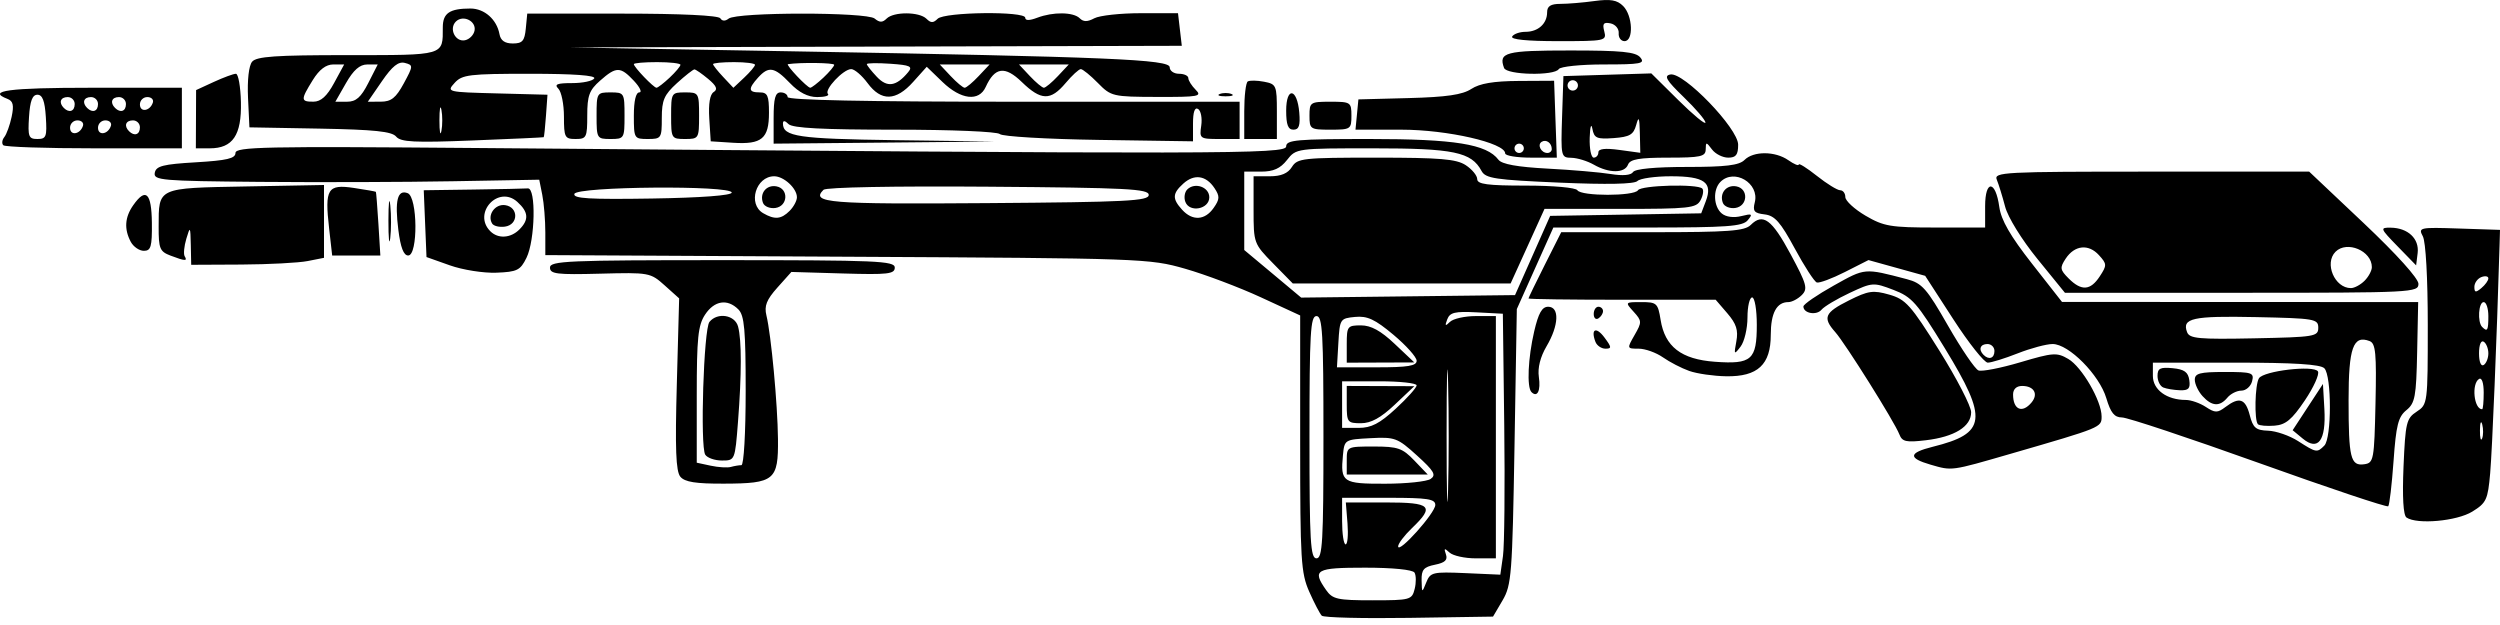 <svg width="100" height="25" viewBox="0 0 100 25"  xmlns="http://www.w3.org/2000/svg">
<path d="M52.871 24.628C52.796 24.553 52.57 24.121 52.37 23.669C52.038 22.918 52.007 22.399 52.007 17.732V12.618L50.436 11.893C49.572 11.494 48.209 10.98 47.407 10.75C45.977 10.341 45.719 10.332 33.881 10.269L21.813 10.204V9.303C21.813 8.808 21.758 8.129 21.691 7.795L21.57 7.188L18.103 7.25C16.197 7.285 12.723 7.296 10.383 7.275C6.444 7.24 6.134 7.213 6.191 6.911C6.243 6.64 6.521 6.569 7.836 6.492C9.076 6.419 9.418 6.338 9.419 6.119C9.419 5.873 10.574 5.849 19.017 5.92C49.116 6.173 51.447 6.169 51.447 5.856C51.447 5.597 51.862 5.56 54.779 5.56C58.19 5.56 59.467 5.766 59.938 6.39C60.073 6.568 60.694 6.68 61.895 6.744C62.863 6.794 64.002 6.892 64.426 6.961C64.913 7.04 65.242 7.011 65.322 6.882C65.401 6.755 66.209 6.678 67.474 6.678C69.026 6.678 69.565 6.613 69.779 6.399C70.142 6.036 71.01 6.041 71.535 6.409C71.763 6.569 71.95 6.646 71.95 6.58C71.95 6.514 72.276 6.719 72.675 7.035C73.074 7.352 73.494 7.61 73.607 7.61C73.721 7.61 73.813 7.733 73.813 7.882C73.813 8.031 74.177 8.367 74.622 8.628C75.351 9.055 75.625 9.101 77.418 9.101H79.405V8.247C79.405 7.18 79.823 7.203 79.972 8.278C80.045 8.803 80.411 9.438 81.277 10.543L82.48 12.077L89.604 12.08L96.727 12.083L96.686 14.087C96.65 15.868 96.602 16.126 96.254 16.408C95.929 16.672 95.843 17.012 95.742 18.443C95.674 19.387 95.579 20.201 95.529 20.251C95.479 20.301 93.152 19.522 90.357 18.52C87.562 17.519 85.097 16.698 84.879 16.698C84.576 16.697 84.428 16.515 84.253 15.928C83.975 14.995 82.752 13.761 82.106 13.761C81.858 13.761 81.23 13.929 80.709 14.134C80.189 14.339 79.65 14.506 79.51 14.506C79.371 14.506 78.75 13.725 78.132 12.77L77.007 11.033L75.873 10.718L74.739 10.403L73.796 10.881C73.276 11.144 72.771 11.332 72.672 11.299C72.573 11.266 72.176 10.653 71.789 9.937C71.219 8.882 70.991 8.624 70.585 8.576C70.166 8.527 70.102 8.448 70.192 8.091C70.384 7.326 69.369 6.724 68.818 7.275C68.509 7.584 68.538 8.263 68.872 8.54C69.039 8.679 69.348 8.72 69.65 8.644C70.089 8.534 70.121 8.555 69.909 8.81C69.704 9.057 69.089 9.101 65.9 9.101H62.134L61.403 10.732L60.673 12.363L60.58 17.861C60.493 22.979 60.46 23.405 60.104 24.012L59.721 24.664L56.365 24.715C54.519 24.743 52.947 24.704 52.871 24.628ZM56.587 23.557C56.65 23.306 56.646 23.013 56.58 22.904C56.507 22.787 55.706 22.707 54.605 22.707C52.623 22.707 52.477 22.791 53.042 23.598C53.303 23.97 53.491 24.012 54.903 24.012C56.412 24.012 56.477 23.994 56.587 23.557ZM58.619 22.925L60.013 22.987L60.119 22.241C60.177 21.831 60.2 19.483 60.17 17.023L60.114 12.549L59.066 12.494C58.197 12.448 57.995 12.497 57.89 12.774C57.788 13.042 57.809 13.062 57.997 12.876C58.126 12.748 58.592 12.643 59.033 12.643H59.835V17.489V22.334H59.033C58.592 22.334 58.119 22.23 57.981 22.102C57.776 21.912 57.749 21.925 57.837 22.174C57.915 22.4 57.801 22.508 57.398 22.589C56.948 22.679 56.855 22.789 56.864 23.215C56.876 23.723 56.879 23.725 57.05 23.298C57.214 22.889 57.305 22.868 58.619 22.925ZM52.938 17.488C52.938 13.305 52.9 12.643 52.659 12.643C52.418 12.643 52.379 13.305 52.379 17.488C52.379 21.672 52.418 22.334 52.659 22.334C52.9 22.334 52.938 21.672 52.938 17.488ZM57.412 20.198C57.412 19.959 57.101 19.912 55.548 19.912H53.684V20.843C53.684 21.356 53.748 21.775 53.825 21.775C53.903 21.775 53.936 21.398 53.9 20.937L53.833 20.098H55.436C57.249 20.098 57.397 20.244 56.48 21.123C56.172 21.418 55.923 21.748 55.925 21.857C55.933 22.169 57.412 20.519 57.412 20.198ZM57.924 15.309C57.891 14.099 57.864 15.038 57.864 17.395C57.864 19.753 57.891 20.743 57.923 19.596C57.956 18.448 57.956 16.519 57.924 15.309ZM57.225 19.158C57.457 19.001 57.363 18.84 56.679 18.22C55.898 17.512 55.799 17.475 54.816 17.527C53.787 17.581 53.777 17.588 53.718 18.205C53.614 19.291 53.704 19.353 55.402 19.349C56.251 19.348 57.072 19.262 57.225 19.158ZM53.87 18.421C53.87 17.863 53.874 17.861 54.954 17.861C55.914 17.861 56.098 17.925 56.573 18.421L57.109 18.98H55.489H53.87V18.421ZM95.02 16.134C95.064 14.128 95.027 13.736 94.784 13.643C94.127 13.391 93.943 13.908 93.943 16.005C93.943 18.324 94.022 18.648 94.572 18.57C94.948 18.516 94.97 18.398 95.02 16.134ZM92.973 17.824C93.27 17.527 93.27 15.027 92.973 14.73C92.816 14.573 91.764 14.506 89.432 14.506H86.115V15.036C86.115 15.591 86.672 15.998 87.434 15.998C87.638 15.998 87.996 16.123 88.23 16.276C88.604 16.521 88.699 16.521 89.016 16.282C89.571 15.862 89.817 15.943 89.989 16.603C90.121 17.116 90.234 17.212 90.724 17.228C91.042 17.238 91.582 17.425 91.924 17.644C92.653 18.111 92.682 18.116 92.973 17.824ZM92.11 17.544L91.706 17.209L92.312 16.283L92.918 15.358L92.975 16.359C93.047 17.621 92.729 18.057 92.11 17.544ZM90.317 16.969C90.166 16.819 90.198 15.38 90.358 15.131C90.548 14.833 92.557 14.598 92.717 14.856C92.785 14.966 92.549 15.49 92.192 16.019C91.675 16.786 91.428 16.992 90.981 17.027C90.672 17.051 90.373 17.025 90.317 16.969ZM88.1 15.843C87.931 15.656 87.792 15.362 87.792 15.191C87.792 14.932 87.995 14.879 88.986 14.879C90.088 14.879 90.172 14.908 90.083 15.252C90.029 15.457 89.837 15.625 89.657 15.625C89.476 15.625 89.224 15.751 89.097 15.904C88.788 16.276 88.475 16.257 88.1 15.843ZM86.534 15.501C86.406 15.45 86.301 15.241 86.301 15.038C86.301 14.734 86.407 14.68 86.907 14.728C87.371 14.772 87.526 14.884 87.572 15.205C87.62 15.54 87.544 15.622 87.199 15.61C86.961 15.602 86.662 15.553 86.534 15.501ZM55.832 16.346C56.291 15.923 56.666 15.504 56.666 15.415C56.666 15.325 55.995 15.252 55.175 15.252H53.684V16.184V17.116H54.34C54.851 17.116 55.183 16.944 55.832 16.346ZM53.87 16.184V15.438L55.222 15.443L56.573 15.448L55.788 16.189C55.228 16.717 54.841 16.929 54.437 16.929C53.9 16.929 53.87 16.89 53.87 16.184ZM56.666 14.431C56.666 14.286 56.249 13.82 55.74 13.393C54.996 12.77 54.694 12.63 54.203 12.677C53.605 12.735 53.59 12.758 53.535 13.714L53.478 14.693H55.072C56.318 14.693 56.666 14.636 56.666 14.431ZM53.87 13.761C53.87 13.055 53.9 13.015 54.437 13.015C54.841 13.015 55.228 13.227 55.788 13.756L56.573 14.497L55.222 14.502L53.87 14.507V13.761ZM79.778 14.04C79.778 13.887 79.652 13.761 79.498 13.761C79.207 13.761 79.128 13.981 79.343 14.196C79.557 14.41 79.778 14.332 79.778 14.04ZM92.731 13.109C92.731 12.757 92.589 12.733 90.23 12.684C87.707 12.631 87.269 12.727 87.484 13.288C87.582 13.544 87.956 13.578 90.165 13.533C92.59 13.484 92.731 13.461 92.731 13.109ZM61.304 10.22L62.007 8.635L65.028 8.584L68.048 8.533L68.232 8.049C68.519 7.295 68.178 7.051 66.838 7.051C66.205 7.051 65.601 7.137 65.497 7.241C65.373 7.366 64.289 7.388 62.375 7.305C59.801 7.194 59.421 7.137 59.261 6.837C58.856 6.08 58.147 5.933 54.918 5.933C51.864 5.933 51.845 5.935 51.481 6.399C51.211 6.742 50.937 6.865 50.442 6.865H49.77V8.433V10.001L50.909 10.952L52.047 11.904L56.324 11.854L60.601 11.804L61.304 10.22ZM50.927 10.539C50.152 9.749 50.143 9.724 50.143 8.395V7.051H50.794C51.242 7.051 51.517 6.936 51.677 6.678C51.895 6.33 52.112 6.306 55.04 6.306C57.608 6.306 58.253 6.36 58.63 6.607C58.882 6.772 59.089 7.024 59.089 7.166C59.089 7.369 59.501 7.424 61.035 7.424C62.131 7.424 63.031 7.505 63.096 7.61C63.246 7.853 65.369 7.853 65.519 7.61C65.644 7.409 67.898 7.348 68.091 7.542C68.156 7.606 68.125 7.816 68.022 8.008C67.852 8.326 67.574 8.356 64.808 8.356H61.78L61.103 9.847L60.425 11.338H56.068H51.711L50.927 10.539ZM31.584 8.436C31.745 8.275 31.877 8.029 31.877 7.89C31.877 7.535 31.354 7.051 30.969 7.051C30.232 7.051 29.899 8.162 30.526 8.527C30.986 8.795 31.247 8.773 31.584 8.436ZM30.52 8.116C30.373 7.731 30.661 7.378 31.061 7.455C31.556 7.55 31.52 8.247 31.016 8.319C30.798 8.35 30.575 8.259 30.52 8.116ZM48.545 8.318C48.791 7.968 48.796 7.851 48.58 7.526C48.243 7.016 47.771 6.947 47.333 7.343C46.894 7.741 46.884 7.947 47.283 8.388C47.697 8.845 48.195 8.818 48.545 8.318ZM47.415 8.077C47.35 7.909 47.384 7.686 47.489 7.58C47.793 7.276 48.372 7.481 48.372 7.892C48.372 8.367 47.584 8.518 47.415 8.077ZM45.949 7.797C45.949 7.555 45.09 7.511 39.531 7.468C35.769 7.439 33.041 7.49 32.94 7.592C32.416 8.115 33.135 8.173 39.485 8.125C45.085 8.083 45.949 8.039 45.949 7.797ZM29.268 7.703C29.268 7.405 23.076 7.456 22.976 7.755C22.913 7.942 23.567 7.981 26.083 7.941C28.049 7.909 29.268 7.818 29.268 7.703ZM96.26 20.701C96.131 20.612 96.089 19.89 96.141 18.661C96.216 16.905 96.256 16.735 96.666 16.467C97.106 16.178 97.111 16.141 97.111 12.999C97.111 11.124 97.03 9.672 96.914 9.454C96.724 9.099 96.775 9.088 98.359 9.141L100 9.195L99.981 9.847C99.872 13.544 99.689 17.991 99.607 18.927C99.514 19.989 99.455 20.116 98.892 20.464C98.275 20.846 96.679 20.989 96.26 20.701ZM99.29 16.98C99.243 16.798 99.201 16.901 99.198 17.209C99.194 17.517 99.233 17.665 99.284 17.539C99.335 17.413 99.337 17.161 99.29 16.98ZM99.348 15.707C99.348 15.312 99.272 15.09 99.161 15.159C98.852 15.35 98.957 16.37 99.285 16.37C99.32 16.37 99.348 16.072 99.348 15.707ZM99.534 14.134C99.534 13.941 99.45 13.731 99.348 13.668C99.239 13.6 99.161 13.794 99.161 14.134C99.161 14.474 99.239 14.667 99.348 14.6C99.45 14.536 99.534 14.327 99.534 14.134ZM99.534 12.643C99.534 12.335 99.45 12.084 99.348 12.084C99.14 12.084 99.09 12.882 99.286 13.078C99.496 13.288 99.534 13.222 99.534 12.643ZM99.534 11.135C99.534 11.048 99.408 11.025 99.254 11.084C99.101 11.143 98.975 11.319 98.975 11.474C98.975 11.704 99.027 11.713 99.254 11.524C99.408 11.397 99.534 11.221 99.534 11.135ZM27.214 19.069C27.035 18.853 27.001 17.96 27.073 15.36L27.166 11.935L26.586 11.415C26.018 10.905 25.966 10.895 24.003 10.947C22.271 10.993 21.999 10.96 21.999 10.703C21.999 10.437 22.709 10.406 28.895 10.406C35.082 10.406 35.791 10.437 35.791 10.703C35.791 10.961 35.517 10.992 33.723 10.939L31.655 10.878L31.096 11.503C30.661 11.99 30.564 12.237 30.657 12.618C30.846 13.394 31.104 16.155 31.119 17.561C31.136 19.21 30.981 19.339 28.965 19.346C27.83 19.351 27.391 19.281 27.214 19.069ZM29.656 18.607C29.753 18.607 29.827 17.317 29.827 15.638C29.827 13.188 29.776 12.618 29.534 12.376C29.096 11.938 28.572 12.022 28.201 12.588C27.922 13.012 27.87 13.521 27.87 15.8V18.508L28.429 18.628C28.737 18.694 29.1 18.716 29.237 18.677C29.373 18.639 29.562 18.607 29.656 18.607ZM28.21 18.188C28 17.856 28.148 13.156 28.378 12.876C28.7 12.481 29.398 12.595 29.523 13.062C29.669 13.608 29.668 14.968 29.519 16.883C29.4 18.413 29.397 18.421 28.879 18.421C28.592 18.421 28.292 18.316 28.21 18.188ZM77.224 18.587C76.314 18.324 76.339 18.113 77.31 17.871C79.464 17.334 79.532 16.776 77.795 13.933C76.676 12.102 76.479 11.878 75.737 11.595C74.937 11.289 74.893 11.292 73.986 11.717C73.475 11.957 72.969 12.258 72.862 12.387C72.661 12.629 72.136 12.536 72.136 12.259C72.136 12.172 72.683 11.796 73.353 11.421C74.617 10.714 74.565 10.719 76.271 11.166C76.882 11.326 77.065 11.532 77.924 13.034C78.456 13.962 79.003 14.765 79.14 14.818C79.278 14.87 80.031 14.723 80.813 14.491C82.125 14.102 82.274 14.091 82.731 14.358C83.275 14.675 84.064 16.037 84.064 16.658C84.064 17.098 84.064 17.098 80.438 18.148C78.017 18.849 78.093 18.838 77.224 18.587ZM81.262 16.099C81.544 15.759 81.361 15.438 80.885 15.438C80.658 15.438 80.523 15.566 80.523 15.78C80.523 16.39 80.889 16.548 81.262 16.099ZM75.974 17.374C75.785 16.882 73.817 13.742 73.409 13.283C72.897 12.705 72.983 12.505 73.953 12.019C74.734 11.627 74.924 11.6 75.57 11.785C76.229 11.974 76.428 12.196 77.574 14.025C78.273 15.142 78.846 16.251 78.846 16.489C78.846 17.063 78.18 17.474 77.034 17.61C76.243 17.704 76.088 17.669 75.974 17.374ZM61.258 15.682C61.068 15.491 61.12 14.319 61.368 13.254C61.538 12.522 61.682 12.27 61.927 12.27C62.386 12.27 62.357 13.012 61.864 13.847C61.612 14.275 61.501 14.716 61.554 15.078C61.635 15.63 61.494 15.918 61.258 15.682ZM67.57 14.838C67.262 14.729 66.788 14.484 66.516 14.293C66.243 14.103 65.807 13.947 65.546 13.947C65.074 13.947 65.073 13.944 65.383 13.402C65.68 12.886 65.678 12.837 65.346 12.47C64.998 12.086 64.999 12.084 65.653 12.084C66.27 12.084 66.317 12.127 66.424 12.793C66.596 13.869 67.249 14.373 68.598 14.471C70.066 14.577 70.272 14.395 70.272 12.992C70.272 12.386 70.189 11.897 70.086 11.897C69.983 11.897 69.899 12.258 69.899 12.7C69.899 13.142 69.775 13.666 69.623 13.865C69.364 14.204 69.353 14.191 69.454 13.652C69.536 13.208 69.454 12.952 69.094 12.533L68.627 11.99H64.883C62.824 11.99 61.139 11.967 61.139 11.939C61.139 11.911 61.434 11.303 61.794 10.588L62.449 9.288H66.094C69.138 9.288 69.787 9.24 70.028 8.999C70.518 8.51 70.871 8.769 71.626 10.172C72.273 11.374 72.321 11.552 72.071 11.803C71.916 11.957 71.675 12.084 71.534 12.084C71.066 12.084 70.831 12.522 70.831 13.393C70.831 14.586 70.31 15.071 69.049 15.051C68.543 15.043 67.877 14.947 67.57 14.838ZM63.818 13.674C63.62 13.158 63.842 13.05 64.177 13.499C64.469 13.89 64.474 13.947 64.218 13.947C64.056 13.947 63.876 13.824 63.818 13.674ZM63.749 12.56C63.749 12.401 63.833 12.27 63.935 12.27C64.037 12.27 64.121 12.349 64.121 12.445C64.121 12.542 64.037 12.672 63.935 12.736C63.833 12.799 63.749 12.72 63.749 12.56ZM81.498 10.359C80.867 9.583 80.316 8.691 80.204 8.263C80.096 7.853 79.947 7.37 79.873 7.191C79.746 6.884 80.111 6.865 86.052 6.865H92.367L94.553 8.93C95.865 10.17 96.738 11.139 96.738 11.353C96.738 11.699 96.513 11.711 89.668 11.711H82.597L81.498 10.359ZM83.991 11.054C84.281 10.612 84.279 10.559 83.959 10.207C83.542 9.746 82.985 9.804 82.627 10.346C82.387 10.71 82.399 10.791 82.746 11.138C83.258 11.65 83.617 11.625 83.991 11.054ZM94.582 11.231C94.743 11.07 94.874 10.825 94.874 10.686C94.874 10.034 93.879 9.612 93.421 10.07C92.963 10.529 93.384 11.524 94.036 11.524C94.175 11.524 94.421 11.393 94.582 11.231ZM17.992 10.613L17.06 10.282L17.005 8.946L16.95 7.61L18.916 7.582C19.996 7.567 20.986 7.546 21.114 7.536C21.448 7.509 21.407 9.606 21.059 10.313C20.813 10.813 20.686 10.876 19.854 10.908C19.342 10.928 18.505 10.796 17.992 10.613ZM20.774 9.181C21.166 8.79 21.143 8.482 20.694 8.076C19.935 7.389 18.889 8.527 19.613 9.25C19.923 9.56 20.425 9.53 20.774 9.181ZM19.686 8.942C19.478 8.605 19.8 8.148 20.206 8.206C20.748 8.284 20.743 8.988 20.199 9.065C19.978 9.097 19.747 9.042 19.686 8.942ZM7.632 9.8C7.616 9.05 7.607 9.037 7.453 9.551C7.364 9.85 7.334 10.165 7.387 10.25C7.511 10.451 7.406 10.447 6.821 10.224C6.391 10.061 6.343 9.944 6.346 9.059C6.35 7.489 6.272 7.525 9.83 7.458L12.96 7.4V8.856V10.313L12.307 10.442C11.948 10.513 10.753 10.576 9.651 10.582L7.648 10.592L7.632 9.8ZM95.908 9.858C95.202 9.133 95.191 9.102 95.629 9.107C96.318 9.116 96.776 9.548 96.706 10.122L96.645 10.615L95.908 9.858ZM13.164 9.132C12.985 7.551 13.101 7.361 14.151 7.517C14.623 7.588 15.021 7.658 15.035 7.674C15.048 7.69 15.094 8.27 15.137 8.962L15.214 10.22H14.251H13.287L13.164 9.132ZM15.934 9.198C15.786 8.015 15.899 7.57 16.307 7.727C16.707 7.88 16.726 10.22 16.328 10.22C16.145 10.22 16.022 9.899 15.934 9.198ZM5.231 9.673C4.96 9.165 4.991 8.692 5.328 8.211C5.833 7.491 6.062 7.708 6.075 8.916C6.085 9.867 6.037 10.033 5.755 10.033C5.573 10.033 5.337 9.871 5.231 9.673ZM15.537 8.822C15.538 8.104 15.571 7.833 15.612 8.22C15.652 8.607 15.651 9.194 15.61 9.525C15.569 9.856 15.536 9.539 15.537 8.822ZM68.915 8.116C68.767 7.731 69.056 7.378 69.456 7.455C69.951 7.55 69.914 8.247 69.41 8.319C69.193 8.35 68.97 8.259 68.915 8.116ZM63.749 6.585C63.492 6.439 63.091 6.316 62.856 6.312C62.44 6.306 62.431 6.264 62.483 4.675L62.537 3.044L64.295 2.99L66.053 2.936L67.137 4.009C67.734 4.599 68.22 5.001 68.219 4.902C68.217 4.803 67.825 4.344 67.347 3.883C66.649 3.208 66.545 3.031 66.815 2.979C67.345 2.877 69.526 5.136 69.526 5.788C69.526 6.193 69.439 6.306 69.128 6.306C68.908 6.306 68.617 6.159 68.481 5.979C68.246 5.669 68.233 5.669 68.228 5.979C68.223 6.263 68.024 6.306 66.725 6.306C65.566 6.306 65.204 6.369 65.121 6.585C64.987 6.935 64.36 6.935 63.749 6.585ZM63.935 6.094C63.935 5.95 64.204 5.919 64.774 5.997L65.612 6.112L65.594 5.324C65.579 4.69 65.55 4.627 65.447 5.001C65.34 5.388 65.188 5.476 64.548 5.524C63.87 5.573 63.767 5.528 63.695 5.151C63.649 4.909 63.602 5.067 63.588 5.513C63.574 5.949 63.646 6.306 63.749 6.306C63.851 6.306 63.935 6.21 63.935 6.094ZM63.087 3.308C63.026 3.21 62.898 3.18 62.801 3.24C62.704 3.3 62.673 3.429 62.733 3.526C62.793 3.623 62.922 3.653 63.019 3.593C63.116 3.533 63.147 3.405 63.087 3.308ZM60.207 6.136C60.207 5.717 57.893 5.187 56.059 5.187H54.219L54.278 4.582L54.336 3.976L56.356 3.923C57.861 3.883 58.498 3.79 58.852 3.558C59.187 3.338 59.745 3.244 60.746 3.238L62.164 3.23L62.218 4.768L62.273 6.306H61.24C60.672 6.306 60.207 6.229 60.207 6.136ZM60.953 5.933C60.953 5.83 60.869 5.746 60.767 5.746C60.664 5.746 60.58 5.83 60.58 5.933C60.58 6.035 60.664 6.119 60.767 6.119C60.869 6.119 60.953 6.035 60.953 5.933ZM62.071 5.964C62.071 5.721 61.85 5.56 61.669 5.671C61.477 5.79 61.643 6.119 61.896 6.119C61.992 6.119 62.071 6.049 62.071 5.964ZM0.132 5.81C0.064 5.743 0.083 5.596 0.172 5.484C0.262 5.372 0.394 5.008 0.465 4.675C0.564 4.211 0.525 4.042 0.3 3.956C-0.548 3.63 0.352 3.51 3.64 3.51H7.275V4.721V5.933H3.765C1.834 5.933 0.199 5.878 0.132 5.81ZM1.833 4.675C1.792 4.037 1.698 3.789 1.497 3.789C1.296 3.789 1.201 4.037 1.161 4.675C1.11 5.469 1.144 5.56 1.497 5.56C1.85 5.56 1.884 5.469 1.833 4.675ZM3.318 5.036C3.359 4.914 3.259 4.815 3.097 4.815C2.934 4.815 2.802 4.947 2.802 5.11C2.802 5.439 3.203 5.381 3.318 5.036ZM4.436 5.036C4.477 4.914 4.377 4.815 4.215 4.815C4.053 4.815 3.92 4.947 3.92 5.11C3.92 5.439 4.321 5.381 4.436 5.036ZM5.597 5.094C5.597 4.94 5.472 4.815 5.318 4.815C5.027 4.815 4.948 5.035 5.162 5.249C5.377 5.464 5.597 5.385 5.597 5.094ZM2.988 4.162C2.988 4.008 2.862 3.883 2.708 3.883C2.417 3.883 2.339 4.103 2.553 4.318C2.768 4.532 2.988 4.453 2.988 4.162ZM3.92 4.162C3.92 4.008 3.794 3.883 3.64 3.883C3.349 3.883 3.271 4.103 3.485 4.318C3.7 4.532 3.92 4.453 3.92 4.162ZM5.038 4.162C5.038 4.008 4.912 3.883 4.759 3.883C4.468 3.883 4.389 4.103 4.603 4.318C4.818 4.532 5.038 4.453 5.038 4.162ZM6.114 4.104C6.154 3.982 6.055 3.883 5.892 3.883C5.73 3.883 5.597 4.015 5.597 4.178C5.597 4.507 5.999 4.45 6.114 4.104ZM7.839 4.768L7.844 3.603L8.552 3.277C8.942 3.098 9.339 2.951 9.436 2.951C9.532 2.951 9.622 3.462 9.637 4.087C9.667 5.406 9.312 5.933 8.393 5.933H7.834L7.839 4.768ZM15.846 5.464C15.675 5.258 14.975 5.185 12.801 5.145L9.977 5.094L9.921 3.913C9.888 3.203 9.953 2.627 10.084 2.469C10.258 2.258 11.028 2.205 13.894 2.205C17.816 2.205 17.712 2.235 17.712 1.092C17.712 0.526 17.985 0.341 18.817 0.341C19.377 0.341 19.871 0.777 19.979 1.366C20.025 1.621 20.194 1.739 20.511 1.739C20.896 1.739 20.984 1.638 21.032 1.142L21.09 0.545H24.893C27.236 0.545 28.742 0.617 28.813 0.732C28.885 0.849 29.009 0.853 29.145 0.745C29.473 0.481 34.668 0.478 34.986 0.742C35.184 0.907 35.3 0.907 35.464 0.744C35.746 0.461 36.773 0.466 37.059 0.751C37.233 0.925 37.332 0.925 37.506 0.751C37.779 0.478 41.01 0.439 41.01 0.71C41.01 0.828 41.178 0.828 41.488 0.71C42.123 0.468 42.937 0.479 43.189 0.731C43.337 0.879 43.498 0.879 43.773 0.731C43.983 0.619 44.821 0.528 45.637 0.528H47.12L47.196 1.18L47.272 1.832L35.055 1.864L22.838 1.897L31.598 2.051C44.429 2.277 46.788 2.377 46.788 2.691C46.788 2.834 46.956 2.951 47.161 2.951C47.366 2.951 47.533 3.029 47.533 3.124C47.533 3.219 47.665 3.429 47.826 3.59C48.093 3.856 47.953 3.882 46.289 3.877C44.508 3.872 44.443 3.857 43.914 3.318C43.615 3.014 43.308 2.764 43.232 2.764C43.156 2.764 42.882 3.016 42.623 3.324C42.022 4.037 41.644 4.028 40.873 3.281C40.196 2.625 39.792 2.68 39.428 3.479C39.157 4.074 38.437 3.99 37.698 3.277L37.07 2.671L36.526 3.277C35.836 4.047 35.248 4.062 34.703 3.324C34.475 3.016 34.18 2.764 34.048 2.764C33.732 2.764 32.955 3.594 33.118 3.757C33.187 3.826 32.994 3.883 32.689 3.883C32.315 3.883 31.958 3.7 31.598 3.324C30.976 2.675 30.747 2.636 30.322 3.105C29.917 3.553 29.933 3.696 30.386 3.696C30.702 3.696 30.759 3.821 30.759 4.512C30.759 5.544 30.473 5.784 29.329 5.711L28.429 5.653L28.371 4.739C28.334 4.151 28.397 3.774 28.548 3.681C28.72 3.574 28.661 3.435 28.326 3.156C28.075 2.948 27.828 2.776 27.777 2.776C27.726 2.776 27.411 3.023 27.078 3.326C26.565 3.793 26.472 4.007 26.472 4.719C26.472 5.529 26.452 5.56 25.913 5.56C25.366 5.56 25.354 5.539 25.354 4.628C25.354 4.039 25.434 3.696 25.573 3.696C25.693 3.696 25.595 3.487 25.354 3.23C24.815 2.657 24.651 2.656 24.003 3.227C23.571 3.607 23.49 3.826 23.49 4.619C23.49 5.499 23.46 5.56 23.024 5.56C22.592 5.56 22.558 5.496 22.558 4.665C22.558 4.173 22.457 3.67 22.334 3.547C22.161 3.373 22.282 3.324 22.883 3.324C23.307 3.324 23.706 3.24 23.77 3.137C23.844 3.016 22.942 2.951 21.2 2.951C18.768 2.951 18.484 2.985 18.184 3.317C17.857 3.679 17.878 3.684 19.876 3.736L21.899 3.789L21.839 4.628C21.806 5.09 21.765 5.476 21.749 5.488C21.733 5.499 20.448 5.558 18.893 5.619C16.57 5.711 16.028 5.683 15.846 5.464ZM17.657 4.395C17.613 4.165 17.577 4.353 17.577 4.815C17.577 5.276 17.613 5.465 17.657 5.234C17.702 5.003 17.702 4.626 17.657 4.395ZM13.363 3.322L13.767 2.578H13.332C13.039 2.578 12.77 2.783 12.509 3.206C12.021 3.994 12.024 4.069 12.54 4.067C12.837 4.066 13.078 3.848 13.363 3.322ZM14.73 3.324L15.11 2.578L14.687 2.579C14.39 2.58 14.138 2.802 13.839 3.325L13.414 4.069H13.882C14.24 4.069 14.439 3.894 14.73 3.324ZM16.151 3.337C16.532 2.634 16.534 2.606 16.195 2.517C15.937 2.45 15.692 2.645 15.278 3.247L14.712 4.069L15.234 4.067C15.648 4.066 15.837 3.916 16.151 3.337ZM26.786 3.105C27.024 2.882 27.218 2.651 27.218 2.592C27.218 2.533 26.798 2.485 26.286 2.485C25.773 2.485 25.354 2.521 25.354 2.566C25.354 2.684 26.147 3.51 26.26 3.51C26.312 3.51 26.549 3.328 26.786 3.105ZM30.2 2.592C30.2 2.533 29.822 2.485 29.361 2.485C28.9 2.485 28.522 2.521 28.522 2.566C28.522 2.611 28.705 2.842 28.929 3.08L29.335 3.512L29.767 3.106C30.005 2.882 30.2 2.651 30.2 2.592ZM32.937 3.105C33.174 2.882 33.368 2.651 33.368 2.592C33.369 2.51 32.017 2.491 31.519 2.566C31.412 2.582 32.289 3.51 32.41 3.51C32.463 3.51 32.7 3.328 32.937 3.105ZM36.327 2.886C36.518 2.656 36.41 2.605 35.612 2.55C35.096 2.514 34.673 2.521 34.673 2.566C34.673 2.611 34.852 2.838 35.072 3.071C35.488 3.514 35.85 3.461 36.327 2.886ZM39.146 3.044L39.584 2.578H38.587H37.59L38.028 3.044C38.269 3.3 38.52 3.51 38.587 3.51C38.654 3.51 38.905 3.3 39.146 3.044ZM42.315 3.044L42.752 2.578H41.755H40.759L41.196 3.044C41.437 3.3 41.689 3.51 41.755 3.51C41.822 3.51 42.074 3.3 42.315 3.044ZM18.982 1.224C19.056 0.839 18.518 0.579 18.234 0.863C17.95 1.147 18.21 1.685 18.595 1.611C18.773 1.577 18.948 1.403 18.982 1.224ZM30.945 4.721C30.945 3.934 31.01 3.696 31.225 3.696C31.379 3.696 31.505 3.78 31.505 3.883C31.505 4.004 34.642 4.069 40.544 4.069H49.584V4.815V5.56H48.777C47.995 5.56 47.973 5.544 48.05 5.023C48.093 4.728 48.036 4.429 47.924 4.36C47.79 4.277 47.72 4.476 47.72 4.943L47.72 5.653L43.946 5.596C41.87 5.565 40.092 5.46 39.994 5.363C39.894 5.264 38.063 5.187 35.791 5.187C32.909 5.187 31.702 5.124 31.542 4.964C31.396 4.818 31.318 4.81 31.318 4.941C31.318 5.464 31.927 5.554 35.806 5.607L39.798 5.661L35.372 5.704L30.945 5.746V4.721ZM23.863 4.628C23.863 3.717 23.875 3.696 24.422 3.696C24.969 3.696 24.981 3.717 24.981 4.628C24.981 5.539 24.969 5.56 24.422 5.56C23.875 5.56 23.863 5.539 23.863 4.628ZM26.845 4.628C26.845 3.717 26.857 3.696 27.404 3.696C27.951 3.696 27.963 3.717 27.963 4.628C27.963 5.539 27.951 5.56 27.404 5.56C26.857 5.56 26.845 5.539 26.845 4.628ZM49.77 4.453C49.77 3.844 49.833 3.306 49.911 3.258C49.988 3.211 50.282 3.215 50.563 3.269C51.052 3.363 51.075 3.416 51.075 4.464V5.56H50.422H49.77V4.453ZM51.447 4.426C51.447 3.455 51.888 3.52 51.971 4.503C52.015 5.023 51.959 5.187 51.738 5.187C51.522 5.187 51.447 4.992 51.447 4.426ZM52.379 4.628C52.379 4.09 52.41 4.069 53.218 4.069C54.026 4.069 54.057 4.09 54.057 4.628C54.057 5.167 54.026 5.187 53.218 5.187C52.41 5.187 52.379 5.167 52.379 4.628ZM48.791 3.759C48.92 3.708 49.129 3.708 49.257 3.759C49.386 3.811 49.281 3.853 49.024 3.853C48.768 3.853 48.663 3.811 48.791 3.759ZM60.162 2.718C59.932 2.094 60.215 2.019 62.809 2.019C64.867 2.019 65.427 2.075 65.612 2.298C65.816 2.543 65.636 2.578 64.155 2.578C63.226 2.578 62.414 2.662 62.351 2.764C62.18 3.041 60.265 3 60.162 2.718ZM60.487 1.46C60.55 1.357 60.79 1.273 61.02 1.273C61.524 1.273 61.885 0.947 61.885 0.49C61.885 0.246 62.029 0.155 62.418 0.155C62.711 0.155 63.325 0.104 63.782 0.041C64.421 -0.046 64.685 -0 64.926 0.241C65.311 0.625 65.35 1.646 64.981 1.646C64.838 1.646 64.734 1.502 64.748 1.327C64.762 1.151 64.616 0.976 64.421 0.935C64.141 0.878 64.089 0.944 64.171 1.254C64.27 1.634 64.212 1.646 62.322 1.646C61.069 1.646 60.413 1.579 60.487 1.46Z" />
</svg>
